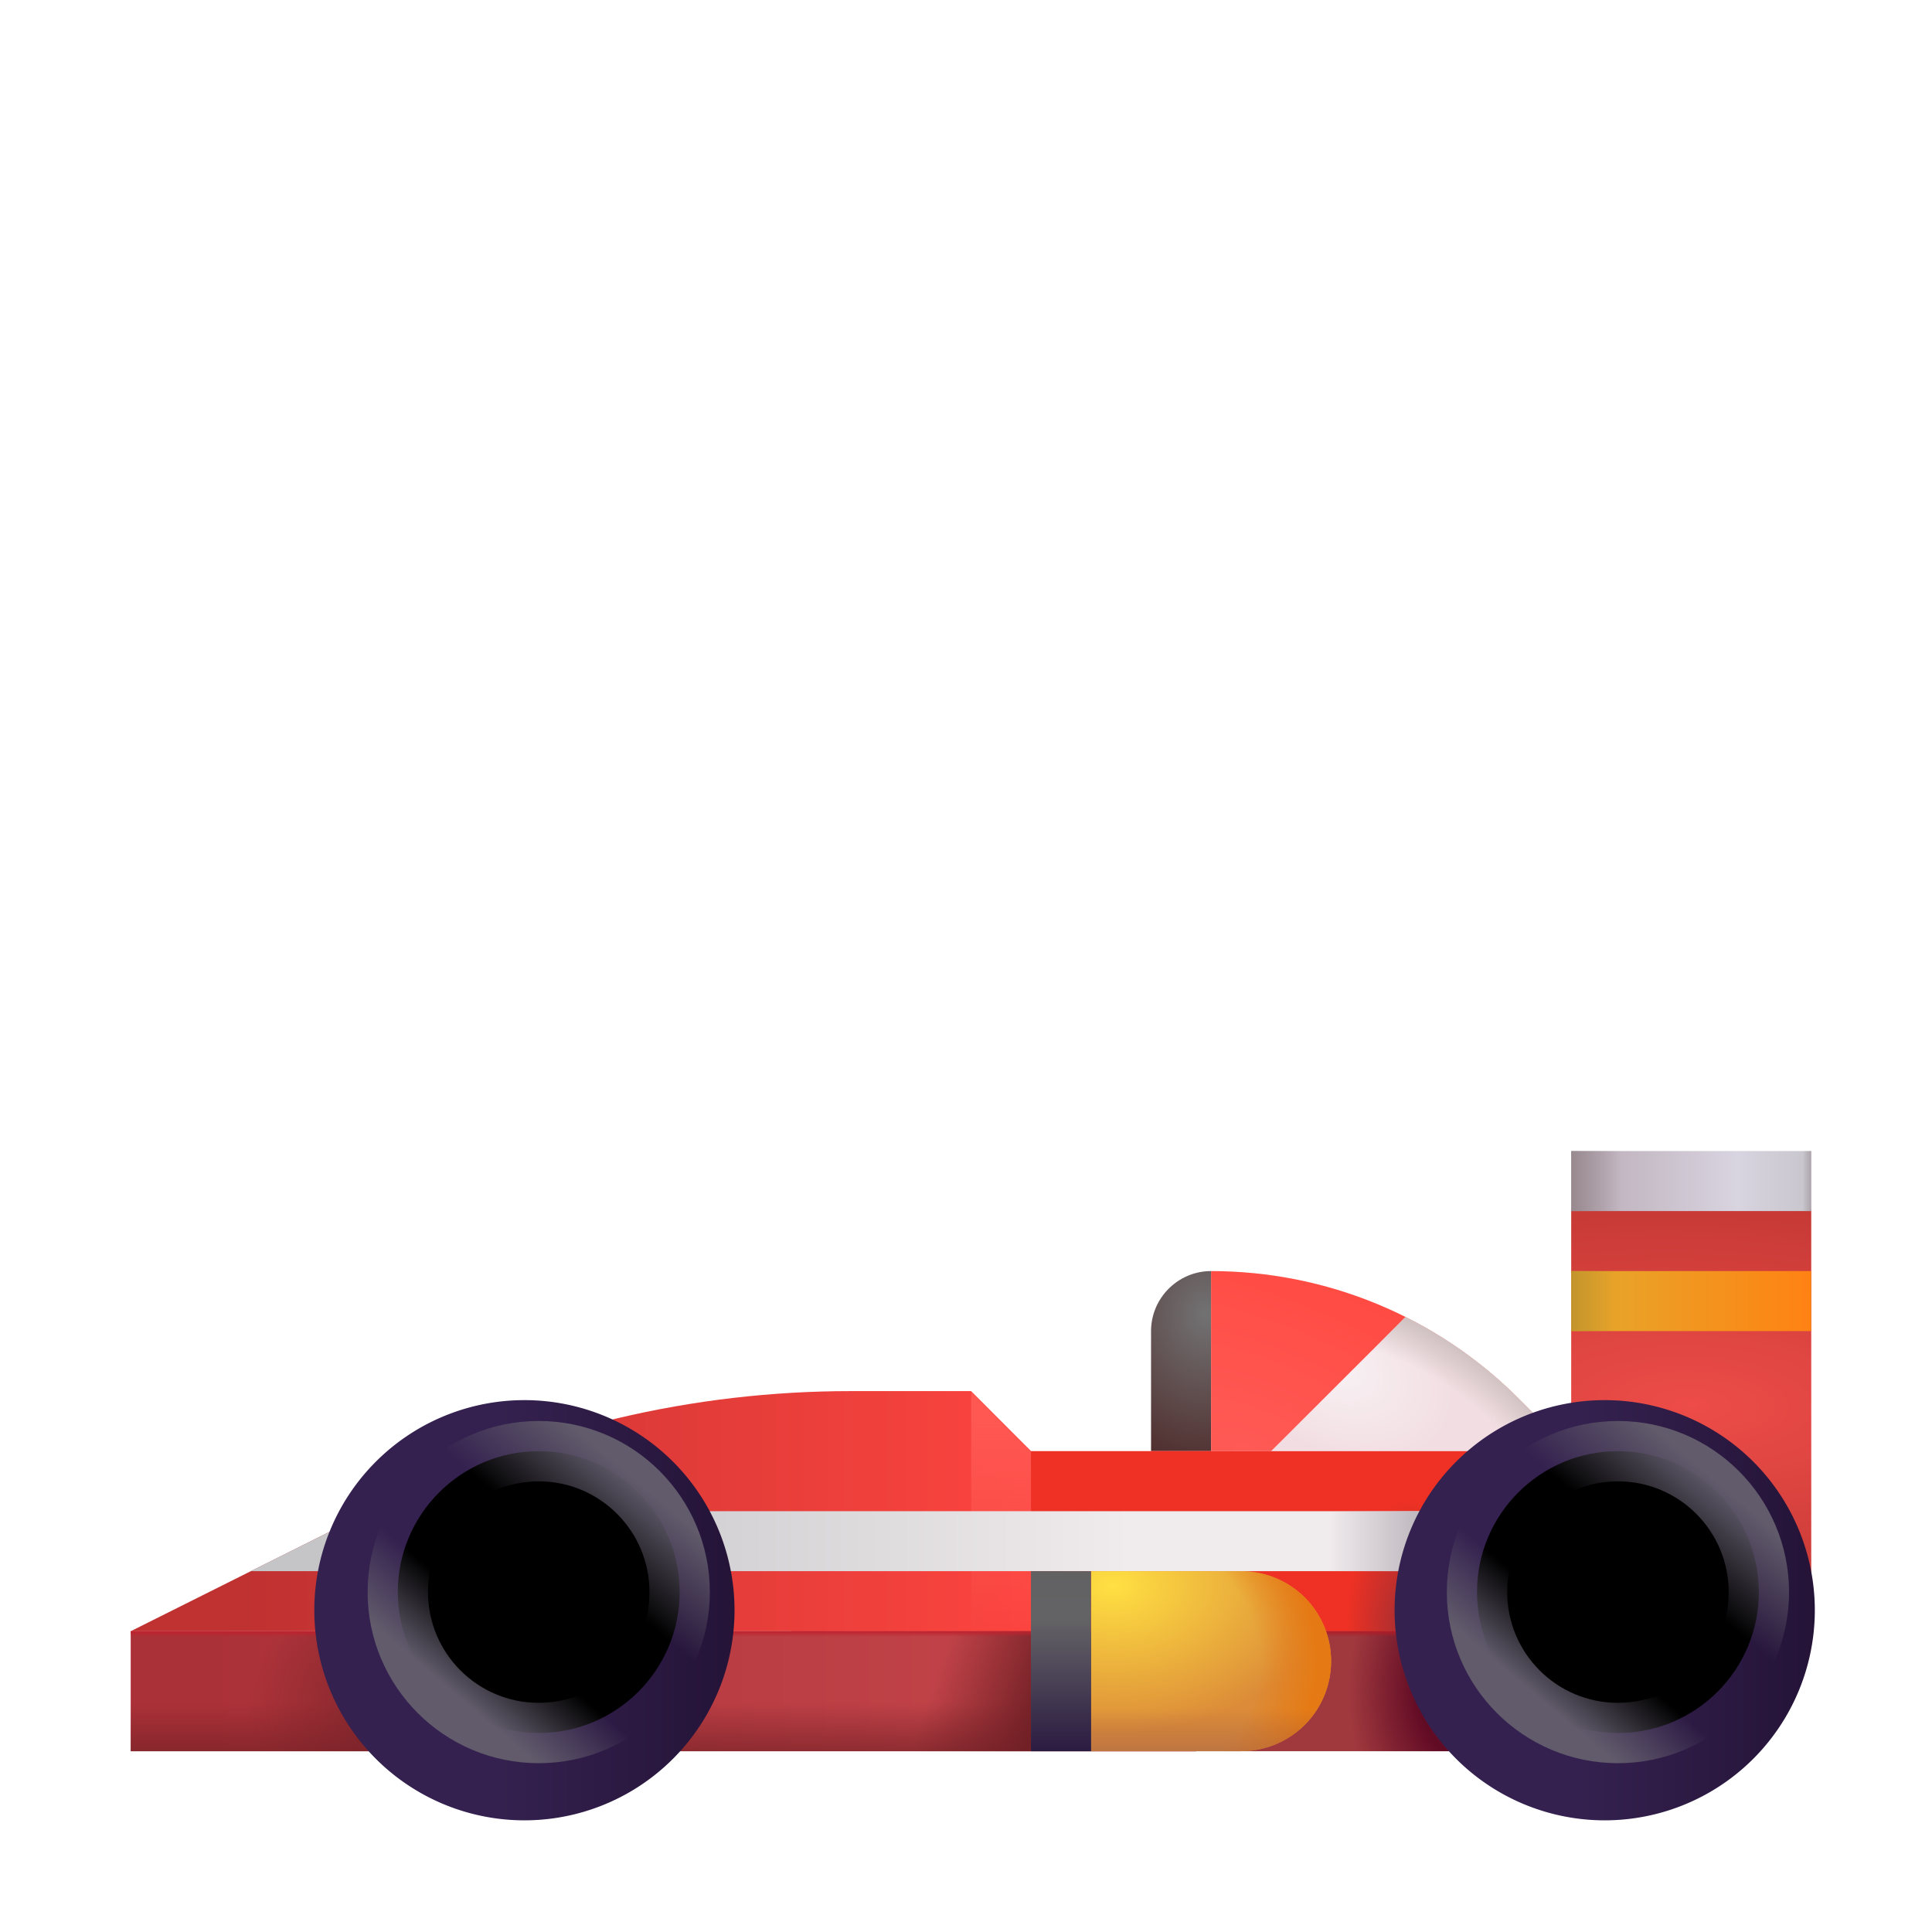 <svg width="100%" height="100%" viewBox="0 0 32 32" xmlns="http://www.w3.org/2000/svg"><path fill="url(#a)" d="M20.059 24.035h-.994v-1.988c0-.547.447-.994.994-.994z"/><path fill="#EE3124" d="M28.012 24.035h-8.947v2.983h8.947z"/><path fill="#EE3124" d="M28.012 24.035H13.1v2.983h14.912z"/><path fill="url(#b)" d="M28.012 24.035H13.1v2.983h14.912z"/><path fill="url(#c)" d="M14.094 23.041c-2.614 0-5.19.607-7.535 1.78l-4.394 2.197h14.911v-2.983l-.994-.994z"/><path fill="url(#d)" fill-rule="evenodd" d="M16.086 27.018v-3.974l.99.991v2.983z" clip-rule="evenodd"/><path fill="url(#e)" d="M28.012 25.03H6.142l-1.989.993h23.859z"/><path fill="url(#f)" d="M28.012 25.03H6.142l-1.989.993h23.859z"/><path fill="url(#g)" d="M26.024 26.498H30v-6.462h-3.976z"/><path fill="url(#h)" d="M26.024 22.047H30v-.994h-3.976z"/><path fill="url(#i)" d="M26.024 22.047H30v-.994h-3.976z"/><path fill="url(#j)" d="M26.024 20.059H30v-.994h-3.976z"/><path fill="url(#k)" d="M26.024 20.059H30v-.994h-3.976z"/><path fill="url(#l)" d="M26.024 20.059H30v-.994h-3.976z"/><path fill="#A0393E" d="M28.012 27.018H18.07v1.988h9.94z"/><path fill="url(#m)" d="M28.012 27.018H18.07v1.988h9.94z"/><path fill="url(#n)" d="M28.012 27.018H18.07v1.988h9.94z"/><path fill="url(#o)" d="M19.808 27.018H2.165v1.988h17.643z"/><path fill="url(#p)" d="M19.808 27.018H2.165v1.988h17.643z"/><path fill="url(#q)" d="M19.808 27.018H2.165v1.988h17.643z"/><path fill="url(#r)" d="M19.808 27.018H2.165v1.988h17.643z"/><path fill="url(#s)" d="M19.808 27.018H2.165v1.988h17.643z"/><path fill="url(#t)" d="M26.024 24.035h-5.965v-2.982c1.909 0 3.738.755 5.09 2.107z"/><path fill="url(#u)" d="M20.556 29.006h-2.485v-2.983h2.485a1.49 1.49 0 0 1 1.491 1.492 1.49 1.49 0 0 1-1.491 1.49"/><path fill="url(#v)" d="M20.556 29.006h-2.485v-2.983h2.485a1.49 1.49 0 0 1 1.491 1.492 1.49 1.49 0 0 1-1.491 1.49"/><path fill="url(#w)" d="M20.556 29.006h-2.485v-2.983h2.485a1.49 1.49 0 0 1 1.491 1.492 1.49 1.49 0 0 1-1.491 1.49"/><path fill="url(#x)" d="M18.07 26.024h-.994v2.982h.995z"/><path fill="url(#y)" d="M18.07 26.024h-.994v2.982h.995z"/><g filter="url(#z)"><path fill="url(#A)" d="M8.627 30a3.48 3.48 0 1 0 0-6.959 3.48 3.48 0 0 0 0 6.959"/><path fill="url(#B)" d="M8.627 30a3.48 3.48 0 1 0 0-6.959 3.48 3.48 0 0 0 0 6.959"/><path fill="url(#C)" d="M8.627 30a3.48 3.48 0 1 0 0-6.959 3.48 3.48 0 0 0 0 6.959"/></g><g filter="url(#D)"><path fill="#D9D2E8" d="M8.627 27.806a1.286 1.286 0 1 0 0-2.571 1.286 1.286 0 0 0 0 2.571"/></g><path fill="url(#E)" fill-rule="evenodd" d="m23.28 21.813-2.226 2.222h4.97l-.875-.875a7.2 7.2 0 0 0-1.87-1.347" clip-rule="evenodd"/><path fill="url(#F)" fill-rule="evenodd" d="m23.28 21.813-2.226 2.222h4.97l-.875-.875a7.2 7.2 0 0 0-1.87-1.347" clip-rule="evenodd"/><g filter="url(#G)"><path fill="url(#H)" d="M26.52 30a3.48 3.48 0 1 0 0-6.959 3.48 3.48 0 0 0 0 6.959"/><path fill="url(#I)" d="M26.52 30a3.48 3.48 0 1 0 0-6.959 3.48 3.48 0 0 0 0 6.959"/><path fill="url(#J)" d="M26.52 30a3.48 3.48 0 1 0 0-6.959 3.48 3.48 0 0 0 0 6.959"/></g><g filter="url(#K)"><path fill="#D2CBE1" d="M26.52 27.806a1.286 1.286 0 1 0 0-2.571 1.286 1.286 0 0 0 0 2.571"/></g><g filter="url(#L)"><circle cx="8.923" cy="26.37" r="2.334" stroke="url(#M)"/></g><g filter="url(#N)"><circle cx="26.798" cy="26.37" r="2.334" stroke="url(#O)"/></g><defs><linearGradient id="c" x1="4.054" x2="17.076" y1="27.018" y2="27.018" gradientUnits="userSpaceOnUse"><stop stop-color="#C03131"/><stop offset="1" stop-color="#FC443F"/></linearGradient><linearGradient id="d" x1="16.581" x2="16.581" y1="23.535" y2="27.018" gradientUnits="userSpaceOnUse"><stop stop-color="#FF5752"/><stop offset="1" stop-color="#FF5752" stop-opacity="0"/></linearGradient><linearGradient id="e" x1="8.324" x2="18.72" y1="25.531" y2="25.531" gradientUnits="userSpaceOnUse"><stop stop-color="#C5C5C7"/><stop offset="1" stop-color="#F0EBED"/></linearGradient><linearGradient id="f" x1="23.652" x2="22.027" y1="25.767" y2="25.767" gradientUnits="userSpaceOnUse"><stop stop-color="#B9B3BA"/><stop offset="1" stop-color="#B9B3BA" stop-opacity="0"/></linearGradient><linearGradient id="h" x1="26.021" x2="29.997" y1="21.555" y2="21.555" gradientUnits="userSpaceOnUse"><stop stop-color="#E4AA2D"/><stop offset="1" stop-color="#FF8213"/><stop offset="1" stop-color="#F38320"/></linearGradient><linearGradient id="i" x1="25.705" x2="26.775" y1="21.734" y2="21.734" gradientUnits="userSpaceOnUse"><stop stop-color="#B58B2C"/><stop offset="1" stop-color="#B58B2C" stop-opacity="0"/></linearGradient><linearGradient id="j" x1="26.024" x2="30" y1="19.562" y2="19.562" gradientUnits="userSpaceOnUse"><stop stop-color="#B9AAB5"/><stop offset=".693" stop-color="#D8D4E0"/><stop offset="1" stop-color="#C7C5CC"/></linearGradient><linearGradient id="k" x1="25.918" x2="26.847" y1="20.059" y2="20.059" gradientUnits="userSpaceOnUse"><stop stop-color="#94858A"/><stop offset="1" stop-color="#94858A" stop-opacity="0"/></linearGradient><linearGradient id="l" x1="30.136" x2="29.855" y1="20.059" y2="20.059" gradientUnits="userSpaceOnUse"><stop stop-color="#94858A"/><stop offset="1" stop-color="#94858A" stop-opacity="0"/></linearGradient><linearGradient id="n" x1="23.927" x2="23.927" y1="27.018" y2="27.11" gradientUnits="userSpaceOnUse"><stop stop-color="#B11B27"/><stop offset="1" stop-color="#B11B27" stop-opacity="0"/></linearGradient><linearGradient id="o" x1="3.401" x2="20.428" y1="29.006" y2="29.006" gradientUnits="userSpaceOnUse"><stop stop-color="#AB3138"/><stop offset="1" stop-color="#C8494E"/></linearGradient><linearGradient id="p" x1="16.808" x2="15.134" y1="29.423" y2="28.848" gradientUnits="userSpaceOnUse"><stop stop-color="#722026"/><stop offset="1" stop-color="#722026" stop-opacity="0"/></linearGradient><linearGradient id="q" x1="15.183" x2="15.183" y1="29.485" y2="28.204" gradientUnits="userSpaceOnUse"><stop stop-color="#722026"/><stop offset="1" stop-color="#722026" stop-opacity="0"/></linearGradient><linearGradient id="s" x1="12.558" x2="12.558" y1="27.018" y2="27.11" gradientUnits="userSpaceOnUse"><stop stop-color="#BF212E"/><stop offset="1" stop-color="#BF212E" stop-opacity="0"/></linearGradient><linearGradient id="w" x1="19.058" x2="19.058" y1="29.954" y2="28.173" gradientUnits="userSpaceOnUse"><stop stop-color="#97594D"/><stop offset=".93" stop-color="#97594D" stop-opacity="0"/></linearGradient><linearGradient id="x" x1="17.574" x2="17.574" y1="26.023" y2="27.515" gradientUnits="userSpaceOnUse"><stop stop-color="#626162"/><stop offset="1" stop-color="#646367"/></linearGradient><linearGradient id="y" x1="18.071" x2="18.071" y1="29.006" y2="26.845" gradientUnits="userSpaceOnUse"><stop stop-color="#2B1B41"/><stop offset="1" stop-color="#2B1B41" stop-opacity="0"/></linearGradient><linearGradient id="A" x1="7.022" x2="12.248" y1="25.646" y2="25.646" gradientUnits="userSpaceOnUse"><stop offset=".239" stop-color="#34214F"/><stop offset="1" stop-color="#241337"/></linearGradient><linearGradient id="H" x1="24.916" x2="30.142" y1="25.646" y2="25.646" gradientUnits="userSpaceOnUse"><stop offset=".239" stop-color="#34214F"/><stop offset="1" stop-color="#241337"/></linearGradient><linearGradient id="M" x1="10.666" x2="7.145" y1="24.035" y2="28.191" gradientUnits="userSpaceOnUse"><stop offset=".083" stop-color="#615B6B"/><stop offset=".391" stop-color="#615B6B" stop-opacity="0"/><stop offset=".692" stop-color="#615B6B" stop-opacity="0"/><stop offset=".935" stop-color="#615B6B"/></linearGradient><linearGradient id="O" x1="28.541" x2="25.02" y1="24.035" y2="28.191" gradientUnits="userSpaceOnUse"><stop offset=".083" stop-color="#615B6B"/><stop offset=".391" stop-color="#615B6B" stop-opacity="0"/><stop offset=".692" stop-color="#615B6B" stop-opacity="0"/><stop offset=".935" stop-color="#615B6B"/></linearGradient><radialGradient id="a" cx="0" cy="0" r="1" gradientTransform="matrix(0 2.672 -2.245 0 19.965 21.767)" gradientUnits="userSpaceOnUse"><stop stop-color="#727273"/><stop offset="1" stop-color="#4E2A2A"/></radialGradient><radialGradient id="b" cx="0" cy="0" r="1" gradientTransform="matrix(-1.062 0 0 -2.181 23.37 27.018)" gradientUnits="userSpaceOnUse"><stop offset=".155" stop-color="#AA2E30"/><stop offset="1" stop-color="#AA2E30" stop-opacity="0"/></radialGradient><radialGradient id="g" cx="0" cy="0" r="1" gradientTransform="matrix(.15 -4.787 11.966 .374 28.012 23.267)" gradientUnits="userSpaceOnUse"><stop stop-color="#ED4C48"/><stop offset="1" stop-color="#B5312D"/></radialGradient><radialGradient id="m" cx="0" cy="0" r="1" gradientTransform="matrix(-2.031 0 0 -2.78 24.37 28.012)" gradientUnits="userSpaceOnUse"><stop offset=".429" stop-color="#620B25"/><stop offset="1" stop-color="#620B25" stop-opacity="0"/></radialGradient><radialGradient id="r" cx="0" cy="0" r="1" gradientTransform="matrix(-3.094 .505 -.358 -2.193 7.214 28.012)" gradientUnits="userSpaceOnUse"><stop stop-color="#722026"/><stop offset="1" stop-color="#722026" stop-opacity="0"/></radialGradient><radialGradient id="t" cx="0" cy="0" r="1" gradientTransform="rotate(-68.122 28.102 -3.256)scale(3.522 7.524)" gradientUnits="userSpaceOnUse"><stop stop-color="#FF5A56"/><stop offset="1" stop-color="#FF4940"/></radialGradient><radialGradient id="u" cx="0" cy="0" r="1" gradientTransform="matrix(3.614 0 0 2.438 18.433 26.267)" gradientUnits="userSpaceOnUse"><stop stop-color="#FFE042"/><stop offset="1" stop-color="#DC8B38"/></radialGradient><radialGradient id="v" cx="0" cy="0" r="1" gradientTransform="matrix(3.738 0 0 3.116 18.07 27.515)" gradientUnits="userSpaceOnUse"><stop offset=".749" stop-color="#E57A14" stop-opacity="0"/><stop offset="1" stop-color="#E57A14"/></radialGradient><radialGradient id="B" cx="0" cy="0" r="1" gradientTransform="matrix(.786 -1.728 1.805 .821 8.627 26.21)" gradientUnits="userSpaceOnUse"><stop offset=".523" stop-color="#2D114D"/><stop offset="1" stop-color="#2B1249" stop-opacity="0"/></radialGradient><radialGradient id="C" cx="0" cy="0" r="1" gradientTransform="matrix(.642 .425 -.478 .722 9.576 26.761)" gradientUnits="userSpaceOnUse"><stop stop-color="#392A49"/><stop offset="1" stop-color="#392A49" stop-opacity="0"/></radialGradient><radialGradient id="E" cx="0" cy="0" r="1" gradientTransform="matrix(1.875 1 -.649 1.217 22.074 22.595)" gradientUnits="userSpaceOnUse"><stop stop-color="#F8F2F5"/><stop offset="1" stop-color="#F2DEE2"/></radialGradient><radialGradient id="F" cx="0" cy="0" r="1" gradientTransform="rotate(-52.409 36.507 -11.31)scale(2.485 4.389)" gradientUnits="userSpaceOnUse"><stop offset=".688" stop-color="#C8BBBA" stop-opacity="0"/><stop offset="1" stop-color="#C8BBBA"/></radialGradient><radialGradient id="I" cx="0" cy="0" r="1" gradientTransform="matrix(.786 -1.728 1.805 .821 26.52 26.21)" gradientUnits="userSpaceOnUse"><stop offset=".523" stop-color="#2D114D"/><stop offset="1" stop-color="#2B1249" stop-opacity="0"/></radialGradient><radialGradient id="J" cx="0" cy="0" r="1" gradientTransform="matrix(.642 .425 -.478 .722 27.47 26.761)" gradientUnits="userSpaceOnUse"><stop stop-color="#392A49"/><stop offset="1" stop-color="#392A49" stop-opacity="0"/></radialGradient><filter id="z" width="6.959" height="7.109" x="5.147" y="23.041" color-interpolation-filters="sRGB" filterUnits="userSpaceOnUse"><feFlood flood-opacity="0" result="BackgroundImageFix"/><feBlend in="SourceGraphic" in2="BackgroundImageFix" result="shape"/><feColorMatrix in="SourceAlpha" result="hardAlpha" values="0 0 0 0 0 0 0 0 0 0 0 0 0 0 0 0 0 0 127 0"/><feOffset/><feGaussianBlur stdDeviation=".5"/><feComposite in2="hardAlpha" k2="-1" k3="1" operator="arithmetic"/><feColorMatrix values="0 0 0 0 0.145 0 0 0 0 0.082 0 0 0 0 0.216 0 0 0 1 0"/><feBlend in2="shape" result="effect1_innerShadow_18_10979"/><feColorMatrix in="SourceAlpha" result="hardAlpha" values="0 0 0 0 0 0 0 0 0 0 0 0 0 0 0 0 0 0 127 0"/><feOffset dy=".15"/><feGaussianBlur stdDeviation=".125"/><feComposite in2="hardAlpha" k2="-1" k3="1" operator="arithmetic"/><feColorMatrix values="0 0 0 0 0.208 0 0 0 0 0.031 0 0 0 0 0.235 0 0 0 1 0"/><feBlend in2="effect1_innerShadow_18_10979" result="effect2_innerShadow_18_10979"/></filter><filter id="D" width="2.671" height="2.671" x="7.291" y="25.185" color-interpolation-filters="sRGB" filterUnits="userSpaceOnUse"><feFlood flood-opacity="0" result="BackgroundImageFix"/><feBlend in="SourceGraphic" in2="BackgroundImageFix" result="shape"/><feColorMatrix in="SourceAlpha" result="hardAlpha" values="0 0 0 0 0 0 0 0 0 0 0 0 0 0 0 0 0 0 127 0"/><feOffset dx=".05" dy="-.05"/><feGaussianBlur stdDeviation=".05"/><feComposite in2="hardAlpha" k2="-1" k3="1" operator="arithmetic"/><feColorMatrix values="0 0 0 0 0.478 0 0 0 0 0.365 0 0 0 0 0.584 0 0 0 1 0"/><feBlend in2="shape" result="effect1_innerShadow_18_10979"/><feColorMatrix in="SourceAlpha" result="hardAlpha" values="0 0 0 0 0 0 0 0 0 0 0 0 0 0 0 0 0 0 127 0"/><feOffset dx="-.05" dy=".05"/><feGaussianBlur stdDeviation=".05"/><feComposite in2="hardAlpha" k2="-1" k3="1" operator="arithmetic"/><feColorMatrix values="0 0 0 0 0.808 0 0 0 0 0.765 0 0 0 0 0.859 0 0 0 1 0"/><feBlend in2="effect1_innerShadow_18_10979" result="effect2_innerShadow_18_10979"/></filter><filter id="G" width="6.959" height="7.109" x="23.041" y="23.041" color-interpolation-filters="sRGB" filterUnits="userSpaceOnUse"><feFlood flood-opacity="0" result="BackgroundImageFix"/><feBlend in="SourceGraphic" in2="BackgroundImageFix" result="shape"/><feColorMatrix in="SourceAlpha" result="hardAlpha" values="0 0 0 0 0 0 0 0 0 0 0 0 0 0 0 0 0 0 127 0"/><feOffset/><feGaussianBlur stdDeviation=".5"/><feComposite in2="hardAlpha" k2="-1" k3="1" operator="arithmetic"/><feColorMatrix values="0 0 0 0 0.145 0 0 0 0 0.082 0 0 0 0 0.216 0 0 0 1 0"/><feBlend in2="shape" result="effect1_innerShadow_18_10979"/><feColorMatrix in="SourceAlpha" result="hardAlpha" values="0 0 0 0 0 0 0 0 0 0 0 0 0 0 0 0 0 0 127 0"/><feOffset dy=".15"/><feGaussianBlur stdDeviation=".125"/><feComposite in2="hardAlpha" k2="-1" k3="1" operator="arithmetic"/><feColorMatrix values="0 0 0 0 0.208 0 0 0 0 0.031 0 0 0 0 0.235 0 0 0 1 0"/><feBlend in2="effect1_innerShadow_18_10979" result="effect2_innerShadow_18_10979"/></filter><filter id="K" width="2.671" height="2.671" x="25.185" y="25.185" color-interpolation-filters="sRGB" filterUnits="userSpaceOnUse"><feFlood flood-opacity="0" result="BackgroundImageFix"/><feBlend in="SourceGraphic" in2="BackgroundImageFix" result="shape"/><feColorMatrix in="SourceAlpha" result="hardAlpha" values="0 0 0 0 0 0 0 0 0 0 0 0 0 0 0 0 0 0 127 0"/><feOffset dx=".05" dy="-.05"/><feGaussianBlur stdDeviation=".05"/><feComposite in2="hardAlpha" k2="-1" k3="1" operator="arithmetic"/><feColorMatrix values="0 0 0 0 0.478 0 0 0 0 0.365 0 0 0 0 0.584 0 0 0 1 0"/><feBlend in2="shape" result="effect1_innerShadow_18_10979"/><feColorMatrix in="SourceAlpha" result="hardAlpha" values="0 0 0 0 0 0 0 0 0 0 0 0 0 0 0 0 0 0 127 0"/><feOffset dx="-.05" dy=".05"/><feGaussianBlur stdDeviation=".05"/><feComposite in2="hardAlpha" k2="-1" k3="1" operator="arithmetic"/><feColorMatrix values="0 0 0 0 0.808 0 0 0 0 0.765 0 0 0 0 0.859 0 0 0 1 0"/><feBlend in2="effect1_innerShadow_18_10979" result="effect2_innerShadow_18_10979"/></filter><filter id="L" width="7.169" height="7.169" x="5.339" y="22.785" color-interpolation-filters="sRGB" filterUnits="userSpaceOnUse"><feFlood flood-opacity="0" result="BackgroundImageFix"/><feBlend in="SourceGraphic" in2="BackgroundImageFix" result="shape"/><feGaussianBlur result="effect1_foregroundBlur_18_10979" stdDeviation=".375"/></filter><filter id="N" width="7.169" height="7.169" x="23.214" y="22.785" color-interpolation-filters="sRGB" filterUnits="userSpaceOnUse"><feFlood flood-opacity="0" result="BackgroundImageFix"/><feBlend in="SourceGraphic" in2="BackgroundImageFix" result="shape"/><feGaussianBlur result="effect1_foregroundBlur_18_10979" stdDeviation=".375"/></filter></defs></svg>